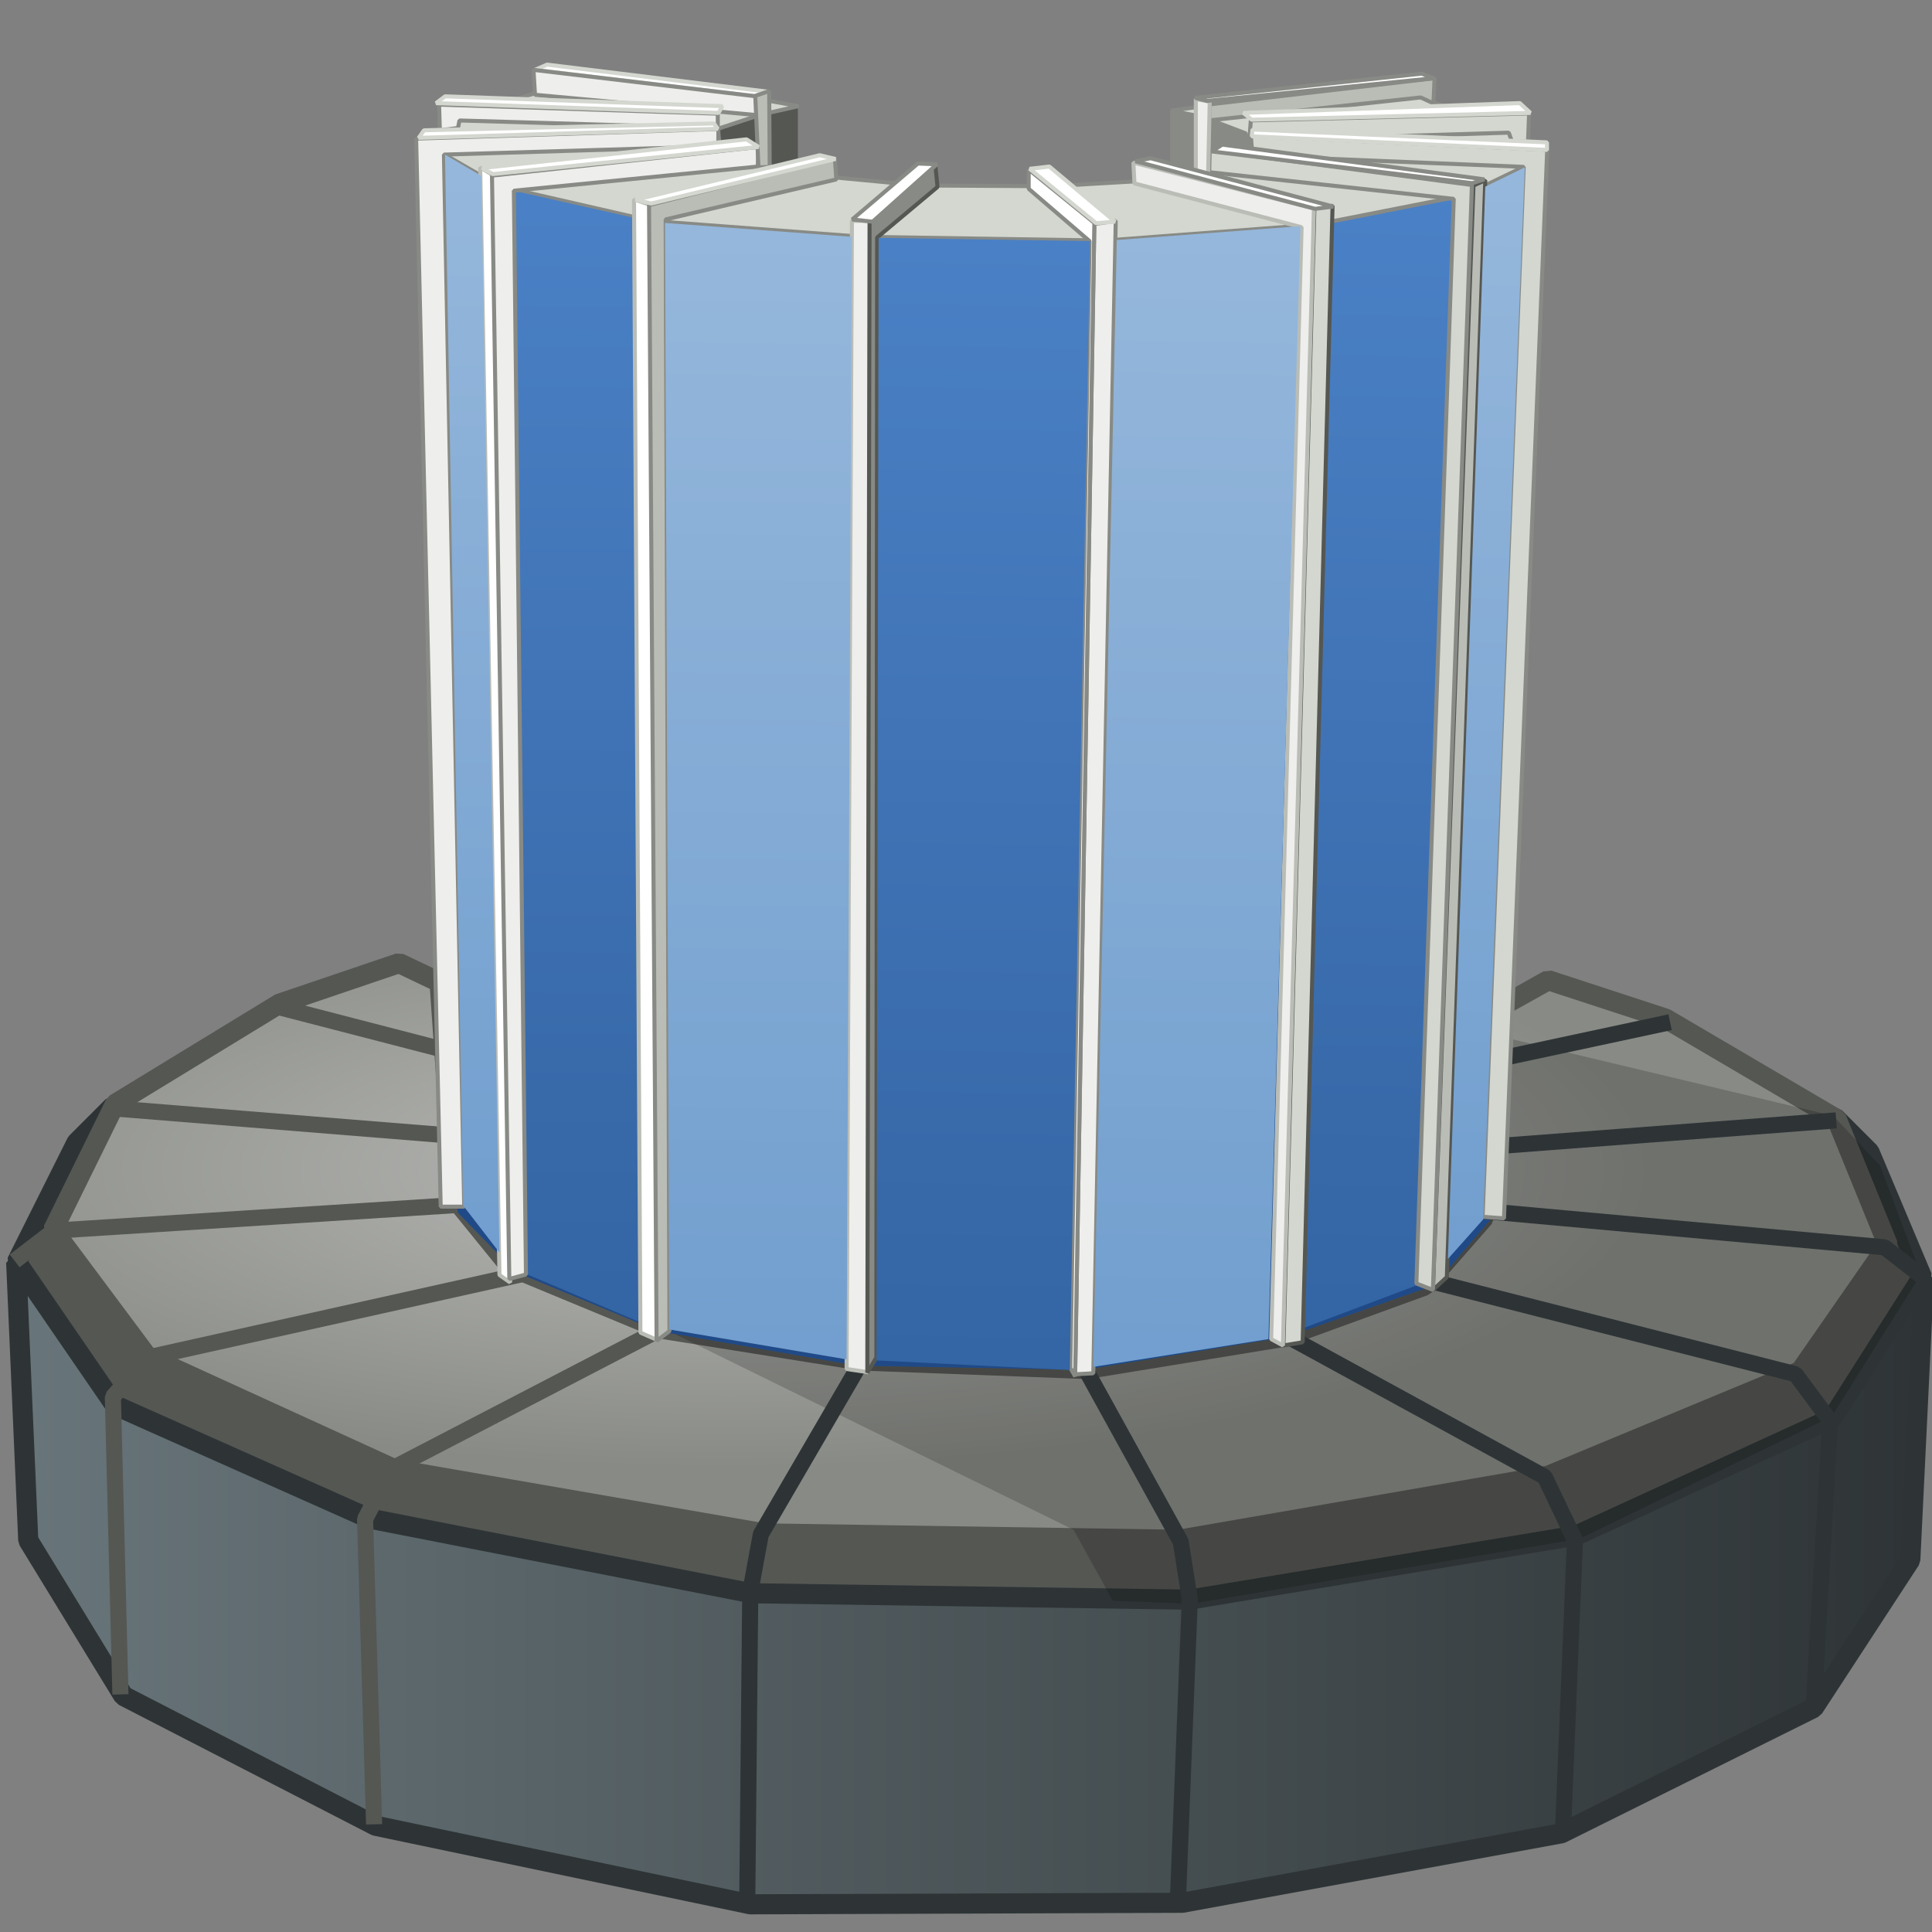 <?xml version="1.0" encoding="UTF-8" standalone="no"?>
<!-- Created with Inkscape (http://www.inkscape.org/) -->

<svg
   xmlns:dc="http://purl.org/dc/elements/1.1/"
   xmlns:cc="http://creativecommons.org/ns#"
   xmlns:rdf="http://www.w3.org/1999/02/22-rdf-syntax-ns#"
   xmlns:svg="http://www.w3.org/2000/svg"
   xmlns="http://www.w3.org/2000/svg"
   xmlns:xlink="http://www.w3.org/1999/xlink"
   xmlns:sodipodi="http://sodipodi.sourceforge.net/DTD/sodipodi-0.dtd"
   xmlns:inkscape="http://www.inkscape.org/namespaces/inkscape"
   width="48px"
   height="48px"
   id="svg8644"
   version="1.1"
   inkscape:version="0.48.5 r10040"
   sodipodi:docname="New document 28">
  <rect width="100%" height="100%" fill="#808080" stroke="none"/>
  <defs
     id="defs8646">
    <linearGradient
       id="linearGradient9654">
      <stop
         style="stop-color:#4a80c5;stop-opacity:1;"
         offset="0"
         id="stop9656" />
      <stop
         style="stop-color:#3465a4;stop-opacity:1;"
         offset="1"
         id="stop9658" />
    </linearGradient>
    <linearGradient
       id="linearGradient9640">
      <stop
         style="stop-color:#95b7db;stop-opacity:1;"
         offset="0"
         id="stop9642" />
      <stop
         style="stop-color:#729fcf;stop-opacity:1;"
         offset="1"
         id="stop9644" />
    </linearGradient>
    <linearGradient
       id="linearGradient9624">
      <stop
         style="stop-color:#b8b9b6;stop-opacity:1;"
         offset="0"
         id="stop9626" />
      <stop
         style="stop-color:#888a85;stop-opacity:1;"
         offset="1"
         id="stop9628" />
    </linearGradient>
    <linearGradient
       id="linearGradient9616">
      <stop
         style="stop-color:#68757a;stop-opacity:1;"
         offset="0"
         id="stop9618" />
      <stop
         style="stop-color:#2e3436;stop-opacity:1;"
         offset="1"
         id="stop9620" />
    </linearGradient>
    <linearGradient
       inkscape:collect="always"
       xlink:href="#linearGradient9616"
       id="linearGradient9622"
       x1="1"
       y1="38.018"
       x2="46.607"
       y2="38.018"
       gradientUnits="userSpaceOnUse"
       gradientTransform="matrix(1.051,0,0,1.051,-0.912,-0.609)" />
    <radialGradient
       inkscape:collect="always"
       xlink:href="#linearGradient9624"
       id="radialGradient9630"
       cx="18.006"
       cy="24.213"
       fx="18.006"
       fy="24.213"
       r="21.943"
       gradientTransform="matrix(1.051,0,0,0.338,-0.912,20.88)"
       gradientUnits="userSpaceOnUse" />
    <linearGradient
       inkscape:collect="always"
       xlink:href="#linearGradient9640"
       id="linearGradient9646"
       x1="37.294"
       y1="4.469"
       x2="36.526"
       y2="30.754"
       gradientUnits="userSpaceOnUse" />
    <linearGradient
       inkscape:collect="always"
       xlink:href="#linearGradient9640"
       id="linearGradient9648"
       x1="29.806"
       y1="5.717"
       x2="29.239"
       y2="33.467"
       gradientUnits="userSpaceOnUse" />
    <linearGradient
       inkscape:collect="always"
       xlink:href="#linearGradient9640"
       id="linearGradient9650"
       x1="19.058"
       y1="5.763"
       x2="18.737"
       y2="33.477"
       gradientUnits="userSpaceOnUse" />
    <linearGradient
       inkscape:collect="always"
       xlink:href="#linearGradient9640"
       id="linearGradient9652"
       x1="11.627"
       y1="4.23"
       x2="11.623"
       y2="30.409"
       gradientUnits="userSpaceOnUse" />
    <linearGradient
       inkscape:collect="always"
       xlink:href="#linearGradient9654"
       id="linearGradient9660"
       x1="34.506"
       y1="5.323"
       x2="33.784"
       y2="32.537"
       gradientUnits="userSpaceOnUse" />
    <linearGradient
       inkscape:collect="always"
       xlink:href="#linearGradient9654"
       id="linearGradient9662"
       x1="24.419"
       y1="6.046"
       x2="23.869"
       y2="33.831"
       gradientUnits="userSpaceOnUse" />
    <linearGradient
       inkscape:collect="always"
       xlink:href="#linearGradient9654"
       id="linearGradient9664"
       x1="14.53"
       y1="5.115"
       x2="14.385"
       y2="32.186"
       gradientUnits="userSpaceOnUse" />
  </defs>
  <sodipodi:namedview
     id="base"
     pagecolor="#ffffff"
     bordercolor="#666666"
     borderopacity="1.0"
     inkscape:pageopacity="0.0"
     inkscape:pageshadow="2"
     inkscape:zoom="28"
     inkscape:cx="13.863201"
     inkscape:cy="29.771959"
     inkscape:current-layer="layer1"
     showgrid="true"
     inkscape:grid-bbox="true"
     inkscape:document-units="px"
     inkscape:window-width="2560"
     inkscape:window-height="1537"
     inkscape:window-x="-8"
     inkscape:window-y="-8"
     inkscape:window-maximized="1" />
  <g
     id="layer1"
     inkscape:label="Layer 1"
     inkscape:groupmode="layer">
    <path
       inkscape:connector-curvature="0"
       id="path9634"
       d="m 29.072,2.749 0,2.42 2.983,-0.769 -0.188,-1.726 z"
       style="fill:#888a85;stroke:none" />
    <path
       style="fill:#555753;stroke:none"
       d="m 19.822,2.637 0,2.42 -2.983,-0.769 0.188,-1.726 z"
       id="path9632"
       inkscape:connector-curvature="0" />
    <path
       style="color:#000000;fill:url(#linearGradient9622);fill-opacity:1;stroke:#2e3436;stroke-width:0.5;stroke-linecap:butt;stroke-linejoin:bevel;stroke-miterlimit:4;stroke-opacity:1;stroke-dasharray:none;stroke-dashoffset:0;marker:none;visibility:visible;display:inline;overflow:visible;enable-background:accumulate"
       d="m 0.402,31.364 0.3,6.905 2.364,3.865 6.267,3.227 9.307,1.951 10.733,-0.038 9.419,-1.726 6.267,-3.115 2.402,-3.678 0.338,-6.98 z"
       id="path9192"
       inkscape:connector-curvature="0" />
    <path
       style="color:#000000;fill:#555753;stroke:#2e3436;stroke-width:0.5;stroke-linecap:butt;stroke-linejoin:bevel;stroke-miterlimit:4;stroke-opacity:1;stroke-dasharray:none;stroke-dashoffset:0;marker:none;visibility:visible;display:inline;overflow:visible;enable-background:accumulate"
       d="m 2.803,27.484 -0.902,0.902 -1.486,2.972 2.441,3.556 6.315,2.813 9.5,1.857 10.88,0.159 9.606,-1.592 6.369,-2.919 2.229,-3.503 -1.307,-3.105 -0.863,-0.863 z"
       id="path9173"
       inkscape:connector-curvature="0" />
    <path
       style="fill:url(#radialGradient9630);fill-opacity:1;stroke:#555753;stroke-width:0.5;stroke-linecap:butt;stroke-linejoin:bevel;stroke-miterlimit:4;stroke-opacity:1;stroke-dasharray:none"
       d="m 9.915,23.928 -2.972,1.008 -4.086,2.494 -1.539,3.131 2.335,3.131 6.156,2.813 9.181,1.592 10.296,0.159 9.181,-1.592 6.262,-2.6 2.176,-3.131 -1.274,-3.131 -4.246,-2.494 -2.919,-0.955 -1.804,1.008 0.212,4.883 -1.486,1.698 -3.503,1.274 -4.883,0.796 -5.626,-0.212 -4.989,-0.796 -3.715,-1.539 -1.38,-1.698 -0.371,-5.36 z"
       id="path8663"
       inkscape:connector-curvature="0" />
    <path
       style="fill:#000000;fill-opacity:0.18;stroke:none"
       d="m 16.426,32.977 10.245,5.029 0.976,1.764 1.951,0.075 9.644,-1.614 6.267,-3.04 2.214,-3.528 -1.013,-2.702 -1.163,-1.238 -8.181,-1.951 z"
       id="path9636"
       inkscape:connector-curvature="0" />
    <path
       style="color:#000000;fill:none;stroke:#2e3436;stroke-width:0.4;stroke-linecap:butt;stroke-linejoin:bevel;stroke-miterlimit:4;stroke-opacity:1;stroke-dasharray:none;stroke-dashoffset:0;marker:none;visibility:visible;display:inline;overflow:visible;enable-background:accumulate"
       d="m 21.417,33.803 -2.514,4.316 -0.263,1.426 -0.075,7.731"
       id="path9240"
       inkscape:connector-curvature="0" />
    <path
       style="fill:#204a87;stroke:none"
       d="M 11.214,29.964 10.786,3.821 21.466,5.924 27.387,5.873 38.036,4.179 37.071,30.25 l -1.429,1.679 -3.679,1.286 -5.036,0.821 -5.643,-0.107 -4.929,-0.857 -3.536,-1.464 z"
       id="path9638"
       inkscape:connector-curvature="0"
       sodipodi:nodetypes="ccccccccccccc" />
    <path
       style="color:#000000;fill:url(#linearGradient9660);stroke:none;stroke-width:0.1;marker:none;visibility:visible;display:inline;overflow:visible;enable-background:accumulate;fill-opacity:1"
       d="M 33.107,5.486 36.105,4.929 35.176,31.942 32.364,33.003 z"
       id="path9600"
       inkscape:connector-curvature="0" />
    <path
       style="color:#000000;fill:none;stroke:#555753;stroke-width:0.4;stroke-linecap:butt;stroke-linejoin:bevel;stroke-miterlimit:4;stroke-opacity:1;stroke-dasharray:none;stroke-dashoffset:0;marker:none;visibility:visible;display:inline;overflow:visible;enable-background:accumulate"
       d="M 11.359,29.938 1.34,30.576 0.364,31.326"
       id="path9200"
       inkscape:connector-curvature="0" />
    <path
       style="color:#000000;fill:none;stroke:#555753;stroke-width:0.4;stroke-linecap:butt;stroke-linejoin:bevel;stroke-miterlimit:4;stroke-opacity:1;stroke-dasharray:none;stroke-dashoffset:0;marker:none;visibility:visible;display:inline;overflow:visible;enable-background:accumulate"
       d="M 11.172,28.211 2.803,27.536"
       id="path9208"
       inkscape:connector-curvature="0" />
    <path
       style="color:#000000;fill:none;stroke:#555753;stroke-width:0.4;stroke-linecap:butt;stroke-linejoin:bevel;stroke-miterlimit:4;stroke-opacity:1;stroke-dasharray:none;stroke-dashoffset:0;marker:none;visibility:visible;display:inline;overflow:visible;enable-background:accumulate"
       d="M 10.984,26.072 6.781,24.984"
       id="path9216"
       inkscape:connector-curvature="0" />
    <path
       style="color:#000000;fill:none;stroke:#555753;stroke-width:0.4;stroke-linecap:butt;stroke-linejoin:bevel;stroke-miterlimit:4;stroke-opacity:1;stroke-dasharray:none;stroke-dashoffset:0;marker:none;visibility:visible;display:inline;overflow:visible;enable-background:accumulate"
       d="m 12.936,31.664 -9.269,2.064 -0.863,0.976 0.188,7.393"
       id="path9224"
       inkscape:connector-curvature="0" />
    <path
       style="color:#000000;fill:none;stroke:#555753;stroke-width:0.4;stroke-linecap:butt;stroke-linejoin:bevel;stroke-miterlimit:4;stroke-opacity:1;stroke-dasharray:none;stroke-dashoffset:0;marker:none;visibility:visible;display:inline;overflow:visible;enable-background:accumulate"
       d="M 16.426,33.015 9.708,36.505 9.07,37.743 9.295,45.324"
       id="path9232"
       inkscape:connector-curvature="0" />
    <path
       style="color:#000000;fill:none;stroke:#2e3436;stroke-width:0.4;stroke-linecap:butt;stroke-linejoin:bevel;stroke-miterlimit:4;stroke-opacity:1;stroke-dasharray:none;stroke-dashoffset:0;marker:none;visibility:visible;display:inline;overflow:visible;enable-background:accumulate"
       d="m 26.933,33.953 2.402,4.353 0.225,1.426 -0.3,7.618"
       id="path9248"
       inkscape:connector-curvature="0" />
    <path
       style="color:#000000;fill:none;stroke:#2e3436;stroke-width:0.4;stroke-linecap:butt;stroke-linejoin:bevel;stroke-miterlimit:4;stroke-opacity:1;stroke-dasharray:none;stroke-dashoffset:0;marker:none;visibility:visible;display:inline;overflow:visible;enable-background:accumulate"
       d="m 31.924,33.165 6.455,3.528 0.751,1.576 -0.3,7.28"
       id="path9256"
       inkscape:connector-curvature="0" />
    <path
       style="color:#000000;fill:none;stroke:#2e3436;stroke-width:0.4;stroke-linecap:butt;stroke-linejoin:bevel;stroke-miterlimit:4;stroke-opacity:1;stroke-dasharray:none;stroke-dashoffset:0;marker:none;visibility:visible;display:inline;overflow:visible;enable-background:accumulate"
       d="m 35.489,31.814 9.119,2.327 0.863,1.163 -0.413,7.13"
       id="path9264"
       inkscape:connector-curvature="0" />
    <path
       style="color:#000000;fill:none;stroke:#2e3436;stroke-width:0.4;stroke-linecap:butt;stroke-linejoin:bevel;stroke-miterlimit:4;stroke-opacity:1;stroke-dasharray:none;stroke-dashoffset:0;marker:none;visibility:visible;display:inline;overflow:visible;enable-background:accumulate"
       d="m 36.878,30.088 9.945,0.901 1.013,0.788"
       id="path9272"
       inkscape:connector-curvature="0" />
    <path
       style="color:#000000;fill:none;stroke:#2e3436;stroke-width:0.4;stroke-linecap:butt;stroke-linejoin:bevel;stroke-miterlimit:4;stroke-opacity:1;stroke-dasharray:none;stroke-dashoffset:0;marker:none;visibility:visible;display:inline;overflow:visible;enable-background:accumulate"
       d="m 37.215,28.474 8.406,-0.638"
       id="path9280"
       inkscape:connector-curvature="0" />
    <path
       style="color:#000000;fill:none;stroke:#2e3436;stroke-width:0.4;stroke-linecap:butt;stroke-linejoin:bevel;stroke-miterlimit:4;stroke-opacity:1;stroke-dasharray:none;stroke-dashoffset:0;marker:none;visibility:visible;display:inline;overflow:visible;enable-background:accumulate"
       d="m 37.29,26.297 4.203,-0.901"
       id="path9288"
       inkscape:connector-curvature="0" />
    <path
       style="color:#000000;fill:#ffffff;stroke:#d3d7cf;stroke-width:0.1;stroke-linecap:butt;stroke-linejoin:bevel;stroke-miterlimit:4;stroke-opacity:1;stroke-dasharray:none;stroke-dashoffset:0;marker:none;visibility:visible;display:inline;overflow:visible;enable-background:accumulate"
       d="M 18.79,2.393 19.09,2.28 13.592,1.605 13.292,1.736 z"
       id="path9296"
       inkscape:connector-curvature="0" />
    <path
       style="color:#000000;fill:#d3d7cf;stroke:#888a85;stroke-width:0.1;stroke-linecap:butt;stroke-linejoin:bevel;stroke-miterlimit:4;stroke-opacity:1;stroke-dasharray:none;stroke-dashoffset:0;marker:none;visibility:visible;display:inline;overflow:visible;enable-background:accumulate"
       d="m 19.841,2.637 -0.919,0.206 -1.088,0.357 0.038,0.357 0.994,0.563 1.407,0.244 2.589,0.244 3.246,0.019 L 28.734,4.475 30.573,4.175 31.042,3.669 30.948,3.312 29.86,2.899 29.091,2.749 32.731,2.243 35.283,2.411 37.497,3.256 37.872,4.138 36.39,4.851 32.675,5.582 27.458,5.977 21.417,5.883 16.182,5.489 12.41,4.626 11.04,3.837 11.397,2.993 12.973,2.411 13.611,2.224 19.109,2.505 z"
       id="path9392"
       inkscape:connector-curvature="0" />
    <path
       style="color:#000000;fill:#ffffff;stroke:#babdb6;stroke-width:0.1;stroke-linecap:butt;stroke-linejoin:bevel;stroke-miterlimit:4;stroke-opacity:1;stroke-dasharray:none;stroke-dashoffset:0;marker:none;visibility:visible;display:inline;overflow:visible;enable-background:accumulate"
       d="M 11.931,4.159 12.409,31.677 12.674,31.862 12.276,4.371 z"
       id="path9400"
       inkscape:connector-curvature="0" />
    <path
       style="color:#000000;fill:url(#linearGradient9664);stroke:none;stroke-width:0.5;marker:none;visibility:visible;display:inline;overflow:visible;enable-background:accumulate;stroke-miterlimit:4;stroke-dasharray:none;fill-opacity:1"
       d="m 12.78,4.743 2.945,0.663 0.159,27.438 -2.813,-1.194 z"
       id="path9568"
       inkscape:connector-curvature="0" />
    <path
       style="color:#000000;fill:#ffffff;stroke:#babdb6;stroke-width:0.1;stroke-linecap:butt;stroke-linejoin:bevel;stroke-miterlimit:4;stroke-opacity:1;stroke-dasharray:none;stroke-dashoffset:0;marker:none;visibility:visible;display:inline;overflow:visible;enable-background:accumulate"
       d="m 15.752,4.955 0.159,28.154 0.425,0.186 -0.186,-28.207 z"
       id="path9408"
       inkscape:connector-curvature="0" />
    <path
       style="color:#000000;fill:#eeeeec;stroke:#babdb6;stroke-width:0.1;stroke-linecap:butt;stroke-linejoin:bevel;stroke-miterlimit:4;stroke-opacity:1;stroke-dasharray:none;stroke-dashoffset:0;marker:none;visibility:visible;display:inline;overflow:visible;enable-background:accumulate"
       d="m 21.166,5.486 -0.133,28.526 0.531,0.08 0.08,-28.605 z"
       id="path9416"
       inkscape:connector-curvature="0" />
    <path
       style="color:#000000;fill:#eeeeec;stroke:#888a85;stroke-width:0.1;stroke-linecap:butt;stroke-linejoin:bevel;stroke-miterlimit:4;stroke-opacity:1;stroke-dasharray:none;stroke-dashoffset:0;marker:none;visibility:visible;display:inline;overflow:visible;enable-background:accumulate"
       d="M 27.189,5.565 26.712,34.144 27.163,34.118 27.72,5.486 z"
       id="path9424"
       inkscape:connector-curvature="0" />
    <path
       style="color:#000000;fill:#d3d7cf;stroke:#555753;stroke-width:0.1;stroke-linecap:butt;stroke-linejoin:bevel;stroke-miterlimit:4;stroke-opacity:1;stroke-dasharray:none;stroke-dashoffset:0;marker:none;visibility:visible;display:inline;overflow:visible;enable-background:accumulate"
       d="M 32.656,5.167 31.886,33.428 32.364,33.348 33.107,5.114 z"
       id="path9432"
       inkscape:connector-curvature="0" />
    <path
       style="color:#000000;fill:#babdb6;stroke:#555753;stroke-width:0.1;stroke-linecap:butt;stroke-linejoin:bevel;stroke-miterlimit:4;stroke-opacity:1;stroke-dasharray:none;stroke-dashoffset:0;marker:none;visibility:visible;display:inline;overflow:visible;enable-background:accumulate"
       d="M 36.609,4.61 35.601,32.048 35.946,31.73 36.901,4.477 z"
       id="path9440"
       inkscape:connector-curvature="0" />
    <path
       style="color:#000000;fill:#eeeeec;stroke:#888a85;stroke-width:0.1;stroke-linecap:butt;stroke-linejoin:bevel;stroke-miterlimit:4;stroke-opacity:1;stroke-dasharray:none;stroke-dashoffset:0;marker:none;visibility:visible;display:inline;overflow:visible;enable-background:accumulate"
       d="m 18.827,2.862 -0.038,-0.469 -5.535,-0.657 0.038,0.619 z"
       id="path9448"
       inkscape:connector-curvature="0" />
    <path
       style="color:#000000;fill:#eeeeec;stroke:#888a85;stroke-width:0.1;stroke-linecap:butt;stroke-linejoin:bevel;stroke-miterlimit:4;stroke-opacity:1;stroke-dasharray:none;stroke-dashoffset:0;marker:none;visibility:visible;display:inline;overflow:visible;enable-background:accumulate"
       d="m 10.909,2.599 0.019,0.638 0.45,-0.056 0.038,-0.188 6.417,0.188 0,-0.357 z"
       id="path9456"
       inkscape:connector-curvature="0" />
    <path
       style="color:#000000;fill:#eeeeec;stroke:#888a85;stroke-width:0.1;stroke-linecap:butt;stroke-linejoin:bevel;stroke-miterlimit:4;stroke-opacity:1;stroke-dasharray:none;stroke-dashoffset:0;marker:none;visibility:visible;display:inline;overflow:visible;enable-background:accumulate"
       d="m 17.849,3.204 -7.51,0.239 0.61,26.536 0.584,0 -0.504,-26.138 6.816,-0.206 z"
       id="path9464"
       inkscape:connector-curvature="0"
       sodipodi:nodetypes="ccccccc" />
    <path
       style="color:#000000;fill:#eeeeec;stroke:#888a85;stroke-width:0.1;stroke-linecap:butt;stroke-linejoin:bevel;stroke-miterlimit:4;stroke-opacity:1;stroke-dasharray:none;stroke-dashoffset:0;marker:none;visibility:visible;display:inline;overflow:visible;enable-background:accumulate"
       d="M 18.827,4.138 18.846,3.65 12.223,4.363 12.654,31.776 13.067,31.664 12.767,4.738 z"
       id="path9472"
       inkscape:connector-curvature="0" />
    <path
       style="color:#000000;fill:#babdb6;stroke:#888a85;stroke-width:0.1;stroke-linecap:butt;stroke-linejoin:bevel;stroke-miterlimit:4;stroke-opacity:1;stroke-dasharray:none;stroke-dashoffset:0;marker:none;visibility:visible;display:inline;overflow:visible;enable-background:accumulate"
       d="M 20.779,4.457 20.741,3.931 16.125,5.095 16.313,33.315 16.632,33.071 16.538,5.451 z"
       id="path9480"
       inkscape:connector-curvature="0" />
    <path
       style="color:#000000;fill:#888a85;stroke:#555753;stroke-width:0.1;stroke-linecap:butt;stroke-linejoin:bevel;stroke-miterlimit:4;stroke-opacity:1;stroke-dasharray:none;stroke-dashoffset:0;marker:none;visibility:visible;display:inline;overflow:visible;enable-background:accumulate"
       d="M 23.237,4.1 21.604,5.526 21.548,34.103 21.773,33.728 21.792,5.901 23.293,4.644 z"
       id="path9488"
       inkscape:connector-curvature="0" />
    <path
       style="color:#000000;fill:#ffffff;stroke:#888a85;stroke-width:0.1;stroke-linecap:butt;stroke-linejoin:bevel;stroke-miterlimit:4;stroke-opacity:1;stroke-dasharray:none;stroke-dashoffset:0;marker:none;visibility:visible;display:inline;overflow:visible;enable-background:accumulate"
       d="m 25.557,4.212 0,0.478 1.513,1.3 -0.478,27.995 0.119,0.212 0.478,-28.659 z"
       id="path9496"
       inkscape:connector-curvature="0" />
    <path
       style="color:#000000;fill:#eeeeec;stroke:#babdb6;stroke-width:0.1;stroke-linecap:butt;stroke-linejoin:bevel;stroke-miterlimit:4;stroke-opacity:1;stroke-dasharray:none;stroke-dashoffset:0;marker:none;visibility:visible;display:inline;overflow:visible;enable-background:accumulate"
       d="m 28.158,4.04 0.027,0.517 4.153,1.088 -0.756,27.624 0.292,0.159 0.77,-28.247 z"
       id="path9504"
       inkscape:connector-curvature="0" />
    <path
       style="color:#000000;fill:#d3d7cf;stroke:#888a85;stroke-width:0.1;stroke-linecap:butt;stroke-linejoin:bevel;stroke-miterlimit:4;stroke-opacity:1;stroke-dasharray:none;stroke-dashoffset:0;marker:none;visibility:visible;display:inline;overflow:visible;enable-background:accumulate"
       d="m 30.042,4.278 0.013,-0.544 6.514,0.862 -0.969,27.451 -0.411,-0.159 0.929,-26.947 z"
       id="path9512"
       inkscape:connector-curvature="0" />
    <path
       style="color:#000000;fill:#d3d7cf;stroke:#888a85;stroke-width:0.1;stroke-linecap:butt;stroke-linejoin:bevel;stroke-miterlimit:4;stroke-opacity:1;stroke-dasharray:none;stroke-dashoffset:0;marker:none;visibility:visible;display:inline;overflow:visible;enable-background:accumulate"
       d="m 31.077,2.991 -0.04,0.504 6.448,-0.199 0.08,0.226 0.398,0 0.027,-0.703 z"
       id="path9528"
       inkscape:connector-curvature="0" />
    <path
       style="color:#000000;fill:#d3d7cf;stroke:#888a85;stroke-width:0.1;stroke-linecap:butt;stroke-linejoin:bevel;stroke-miterlimit:4;stroke-opacity:1;stroke-dasharray:none;stroke-dashoffset:0;marker:none;visibility:visible;display:inline;overflow:visible;enable-background:accumulate"
       d="M 31.077,3.376 38.44,3.721 37.366,30.27 36.835,30.23 37.856,4.146 31.116,3.867 z"
       id="path9520"
       inkscape:connector-curvature="0" />
    <path
       style="color:#000000;fill:#babdb6;stroke:#888a85;stroke-width:0.1;stroke-linecap:butt;stroke-linejoin:bevel;stroke-miterlimit:4;stroke-opacity:1;stroke-dasharray:none;stroke-dashoffset:0;marker:none;visibility:visible;display:inline;overflow:visible;enable-background:accumulate"
       d="M 30.042,2.991 30.055,2.593 35.641,1.943 35.614,2.567 35.296,2.421 z"
       id="path9536"
       inkscape:connector-curvature="0" />
    <path
       style="color:#000000;fill:#eeeeec;stroke:#babdb6;stroke-width:0.1;stroke-linecap:butt;stroke-linejoin:bevel;stroke-miterlimit:4;stroke-opacity:1;stroke-dasharray:none;stroke-dashoffset:0;marker:none;visibility:visible;display:inline;overflow:visible;enable-background:accumulate"
       d="m 29.71,2.461 0,1.778 0.305,0.093 0.04,-1.804 z"
       id="path9544"
       inkscape:connector-curvature="0" />
    <path
       style="color:#000000;fill:#babdb6;stroke:#888a85;stroke-width:0.1;stroke-linecap:butt;stroke-linejoin:bevel;stroke-miterlimit:4;stroke-opacity:1;stroke-dasharray:none;stroke-dashoffset:0;marker:none;visibility:visible;display:inline;overflow:visible;enable-background:accumulate"
       d="m 18.764,2.381 0.08,1.778 0.279,-0.013 -0.013,-1.884 z"
       id="path9552"
       inkscape:connector-curvature="0" />
    <path
       style="color:#000000;fill:url(#linearGradient9662);stroke:none;stroke-width:0.5;marker:none;visibility:visible;display:inline;overflow:visible;enable-background:accumulate;stroke-miterlimit:4;stroke-dasharray:none;fill-opacity:1"
       d="m 21.829,5.91 5.254,0.08 -0.504,28.048 -4.803,-0.239 z"
       id="path9584"
       inkscape:connector-curvature="0" />
    <path
       style="color:#000000;fill:#ffffff;stroke:#d3d7cf;stroke-width:0.1;stroke-linecap:butt;stroke-linejoin:bevel;stroke-miterlimit:4;stroke-opacity:1;stroke-dasharray:none;stroke-dashoffset:0;marker:none;visibility:visible;display:inline;overflow:visible;enable-background:accumulate"
       d="M 17.945,2.637 11.059,2.393 10.834,2.562 17.852,2.805 z"
       id="path9304"
       inkscape:connector-curvature="0" />
    <path
       style="color:#000000;fill:#ffffff;stroke:#d3d7cf;stroke-width:0.1;stroke-linecap:butt;stroke-linejoin:bevel;stroke-miterlimit:4;stroke-opacity:1;stroke-dasharray:none;stroke-dashoffset:0;marker:none;visibility:visible;display:inline;overflow:visible;enable-background:accumulate"
       d="M 17.739,3.068 10.534,3.237 10.403,3.425 17.833,3.2 z"
       id="path9312"
       inkscape:connector-curvature="0" />
    <path
       style="color:#000000;fill:#ffffff;stroke:#d3d7cf;stroke-width:0.1;stroke-linecap:butt;stroke-linejoin:bevel;stroke-miterlimit:4;stroke-opacity:1;stroke-dasharray:none;stroke-dashoffset:0;marker:none;visibility:visible;display:inline;overflow:visible;enable-background:accumulate"
       d="m 18.546,3.462 -6.567,0.713 0.263,0.15 6.605,-0.675 z"
       id="path9320"
       inkscape:connector-curvature="0" />
    <path
       style="color:#000000;fill:#ffffff;stroke:#d3d7cf;stroke-width:0.1;stroke-linecap:butt;stroke-linejoin:bevel;stroke-miterlimit:4;stroke-opacity:1;stroke-dasharray:none;stroke-dashoffset:0;marker:none;visibility:visible;display:inline;overflow:visible;enable-background:accumulate"
       d="m 20.366,3.856 -4.578,1.107 0.394,0.094 4.578,-1.107 z"
       id="path9328"
       inkscape:connector-curvature="0" />
    <path
       style="color:#000000;fill:#ffffff;stroke:#888a85;stroke-width:0.1;stroke-linecap:butt;stroke-linejoin:bevel;stroke-miterlimit:4;stroke-opacity:1;stroke-dasharray:none;stroke-dashoffset:0;marker:none;visibility:visible;display:inline;overflow:visible;enable-background:accumulate"
       d="m 22.805,4.063 -1.632,1.389 0.507,0.056 1.595,-1.426 z"
       id="path9336"
       inkscape:connector-curvature="0" />
    <path
       style="color:#000000;fill:#ffffff;stroke:#d3d7cf;stroke-width:0.1;stroke-linecap:butt;stroke-linejoin:bevel;stroke-miterlimit:4;stroke-opacity:1;stroke-dasharray:none;stroke-dashoffset:0;marker:none;visibility:visible;display:inline;overflow:visible;enable-background:accumulate"
       d="m 25.582,4.194 1.651,1.351 0.469,-0.038 -1.632,-1.37 z"
       id="path9344"
       inkscape:connector-curvature="0" />
    <path
       style="color:#000000;fill:#ffffff;stroke:#888a85;stroke-width:0.1;stroke-linecap:butt;stroke-linejoin:bevel;stroke-miterlimit:4;stroke-opacity:1;stroke-dasharray:none;stroke-dashoffset:0;marker:none;visibility:visible;display:inline;overflow:visible;enable-background:accumulate"
       d="m 28.209,4.006 0.375,-0.075 4.541,1.201 -0.45,0.056 z"
       id="path9352"
       inkscape:connector-curvature="0" />
    <path
       style="color:#000000;fill:#ffffff;stroke:#888a85;stroke-width:0.1;stroke-linecap:butt;stroke-linejoin:bevel;stroke-miterlimit:4;stroke-opacity:1;stroke-dasharray:none;stroke-dashoffset:0;marker:none;visibility:visible;display:inline;overflow:visible;enable-background:accumulate"
       d="m 30.104,3.762 0.263,-0.169 6.511,0.863 -0.3,0.094 z"
       id="path9360"
       inkscape:connector-curvature="0" />
    <path
       style="color:#000000;fill:#ffffff;stroke:#d3d7cf;stroke-width:0.1;stroke-linecap:butt;stroke-linejoin:bevel;stroke-miterlimit:4;stroke-opacity:1;stroke-dasharray:none;stroke-dashoffset:0;marker:none;visibility:visible;display:inline;overflow:visible;enable-background:accumulate"
       d="m 31.099,3.387 7.336,0.338 0,-0.188 -7.318,-0.319 z"
       id="path9368"
       inkscape:connector-curvature="0" />
    <path
       style="color:#000000;fill:#ffffff;stroke:#d3d7cf;stroke-width:0.1;stroke-linecap:butt;stroke-linejoin:bevel;stroke-miterlimit:4;stroke-opacity:1;stroke-dasharray:none;stroke-dashoffset:0;marker:none;visibility:visible;display:inline;overflow:visible;enable-background:accumulate"
       d="m 30.892,2.805 0.206,0.169 6.924,-0.169 -0.263,-0.244 z"
       id="path9376"
       inkscape:connector-curvature="0" />
    <path
       style="color:#000000;fill:#ffffff;stroke:#888a85;stroke-width:0.1;stroke-linecap:butt;stroke-linejoin:bevel;stroke-miterlimit:4;stroke-opacity:1;stroke-dasharray:none;stroke-dashoffset:0;marker:none;visibility:visible;display:inline;overflow:visible;enable-background:accumulate"
       d="m 29.691,2.43 5.629,-0.6 0.3,0.113 -5.629,0.563 z"
       id="path9384"
       inkscape:connector-curvature="0" />
    <path
       style="color:#000000;fill:url(#linearGradient9648);stroke:none;stroke-width:0.5;marker:none;visibility:visible;display:inline;overflow:visible;enable-background:accumulate;stroke-miterlimit:4;stroke-dasharray:none;fill-opacity:1"
       d="M 27.746,5.963 32.311,5.619 31.514,33.269 27.163,33.959 z"
       id="path9592"
       inkscape:connector-curvature="0" />
    <path
       style="color:#000000;fill:url(#linearGradient9652);stroke:none;stroke-width:0.5;marker:none;visibility:visible;display:inline;overflow:visible;enable-background:accumulate;stroke-miterlimit:4;stroke-dasharray:none;fill-opacity:1"
       d="M 11.056,3.841 11.958,4.371 12.409,31.119 11.507,29.952 z"
       id="path9560"
       inkscape:connector-curvature="0" />
    <path
       style="color:#000000;fill:url(#linearGradient9650);stroke:none;stroke-width:0.5;marker:none;visibility:visible;display:inline;overflow:visible;enable-background:accumulate;stroke-miterlimit:4;stroke-dasharray:none;fill-opacity:1"
       d="M 16.522,5.539 21.166,5.884 21.033,33.773 16.628,33.03 z"
       id="path9576"
       inkscape:connector-curvature="0" />
    <path
       style="color:#000000;fill:url(#linearGradient9646);stroke:none;stroke-width:0.5;marker:none;visibility:visible;display:inline;overflow:visible;enable-background:accumulate;stroke-miterlimit:4;stroke-dasharray:none;fill-opacity:1"
       d="M 36.901,4.637 37.883,4.159 36.848,30.297 35.972,31.279 z"
       id="path9608"
       inkscape:connector-curvature="0" />
  </g>
</svg>
